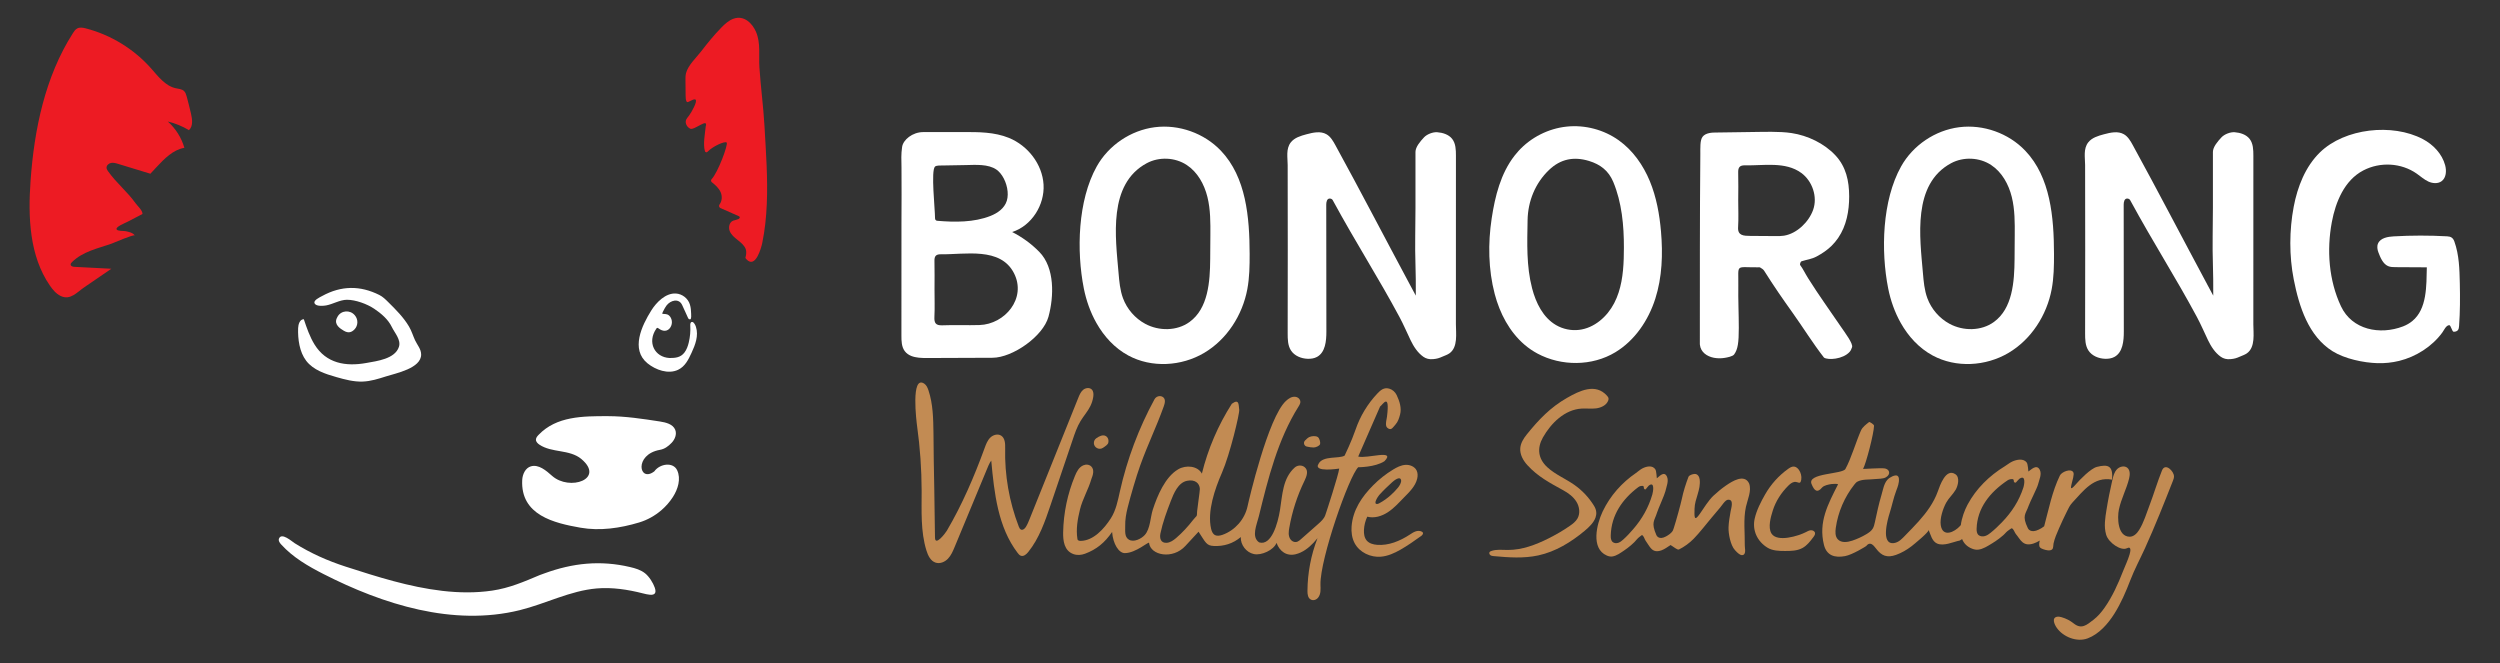 <?xml version="1.0" encoding="utf-8"?>
<!-- Generator: Adobe Illustrator 26.5.0, SVG Export Plug-In . SVG Version: 6.00 Build 0)  -->
<svg version="1.1" xmlns="http://www.w3.org/2000/svg" xmlns:xlink="http://www.w3.org/1999/xlink" x="0px" y="0px"
	 viewBox="0 0 1552.19 411.89" style="enable-background:new 0 0 1552.19 411.89;" xml:space="preserve">
<rect x="0" y="0" width="1552.19" height="411.89" fill="#333333" stroke="none"/>
<style type="text/css">
	.st0{fill:#FFFFFF;}
	.st1{fill:#ED1B23;}
	.st2{fill:#C28B53;}
</style>
<g id="Layer_2">
</g>
<g id="Layer_1">
	<path class="st0" d="M883.72,221.51c-3.51-2.46-6.03-6.35-7.94-10.33c-2.29-4.78-4.36-9.67-6.87-14.34
		c-13.26-24.72-26.68-45.4-41.48-72.61c-0.33-0.61-1.06-0.93-1.75-0.96c-1.81-0.07-2.24,2.11-2.24,3.76
		c0.03,26.27,0.05,52.54,0.08,78.8c0.01,5.91-0.64,12.98-5.84,15.78c-1.74,0.94-3.77,1.22-5.74,1.16
		c-4.05-0.12-8.25-1.82-10.44-5.23c-1.95-3.05-2.01-6.9-2.01-10.52c0-34.85,0.16-69.71,0-104.56c-0.02-4.67-1.18-10.03,1.92-14.03
		c2.29-2.95,6.16-4.09,9.78-5.06c4.09-1.09,8.69-2.13,12.36-0.03c2.6,1.48,4.16,4.24,5.6,6.87c15.72,28.7,30.96,58.06,46.49,87
		c1.14,2.12,2.27,4.23,3.41,6.35c0-7.55,0-13.39-0.21-19.26c-0.41-11.71,0-23.36,0-35.08c0-13.66,0-21.44,0-34.87
		c0-3.08,2.94-6.54,5.33-9.09c1.84-1.95,5.52-3.37,8.19-3.16c3.44,0.27,7.1,1.39,9.25,4.12c2.25,2.87,2.35,6.82,2.35,10.46
		c0,34.89-0.02,69.77-0.02,104.66c0,5.64,1.39,14.25-4.03,18.05c-1.27,0.89-2.77,1.35-4.18,1.98c-2.2,0.98-3.41,1.37-5.81,1.6
		C887.34,223.25,885.33,222.64,883.72,221.51z"/>
	<path class="st0" d="M565.8,221.01c-1.62-0.65-3.04-1.61-4.1-3.06c-1.96-2.68-2.03-6.24-2.03-9.56c0.01-23.4,0.02-46.8,0.03-70.21
		c0-11.41,0.17-22.84,0.02-34.25c-0.06-4.79-0.31-7.89,0.38-12.7c0.65-4.46,6.43-9.18,13.07-9.22c8.15-0.05,16.29,0.05,24.44,0
		c9.75-0.07,19.79-0.08,28.82,3.61c11.74,4.79,20.74,16.31,21.49,28.98c0.75,12.66-7.42,25.62-19.51,29.46
		c6.24,3.15,11.96,7.33,16.86,12.32c9.73,9.9,9.12,27.76,5.71,40.26c-3.31,12.15-22.21,25.44-34.76,25.49
		c-13.64,0.05-27.28,0.1-40.93,0.16C572.14,222.29,568.66,222.15,565.8,221.01z M580.22,179.58c0,5.73,0.21,11.48-0.07,17.2
		c-0.19,3.85,0.88,5.37,5.01,5.2c7.64-0.32,15.31,0.07,22.95-0.17c15.84-0.48,29.42-16.64,21.44-32.21
		c-8.42-16.44-30.43-11.48-45.51-11.72c-2.86-0.04-3.93,1.15-3.86,4.01C580.33,167.79,580.22,173.68,580.22,179.58z M622.25,109.14
		c-0.72-1.1-1.53-2.09-2.41-2.89c-0.34-0.31-0.7-0.61-1.08-0.88c-5.15-3.65-13.13-2.99-19.12-2.88c-4.68,0.08-9.36,0.16-14.04,0.25
		c-1.28,0.02-4.12-0.17-5.07,0.69c-2.64,2.4,0.02,26.52,0,31.79c0,0.48,0.03,0.96,0.35,1.32c0.33,0.38,0.53,0.5,1.03,0.54
		c10.78,0.93,22.85,1.05,33.06-3.02c4.39-1.75,8.66-4.67,10.13-9.39C626.56,119.98,625.14,113.58,622.25,109.14z"/>
	<path class="st0" d="M1149.88,215.64c-0.37,0.9-0.65,1.88-1.44,2.78c-4.15,4.7-13.53,5.29-15.97,3.6
		c-6.79-8.7-13.04-18.79-19.45-27.77c-6.37-8.93-11.53-16.36-17.75-26.23c-0.52-0.82-1.54-1.38-2.41-1.93
		c-0.36-0.22-0.94-0.12-1.41-0.12c-14.35,0.14-11.96-2.44-12.17,11.35c-0.14,8.82,0.3,17.49,0.3,26.3c0,9.01-0.57,13.28-2.9,16.45
		c-0.93,1.26-4.4,1.89-5.9,2.13c-2.18,0.36-4.45,0.35-6.62-0.06c-4.3-0.81-8.25-3.46-8.73-8.12c-0.02-0.16-0.03-0.32-0.03-0.48
		c0.03-39.23-0.06-78.46,0.3-117.68c0.04-4.02-0.28-8.64,1.36-10.9c1.89-2.59,6.27-2.66,7.89-2.67c8.04-0.04,14.21-0.27,22.25-0.32
		c7.75-0.05,17.53-0.52,25.22,0.66c9.94,1.52,20.13,6.37,27.07,13.74c6.73,7.15,8.59,16,8.62,25.52c0.02,9-1.66,18.27-6.82,25.82
		c-1.21,1.77-2.58,3.41-4.1,4.92c-2.69,2.65-5.87,4.77-9.19,6.56c-3.27,1.76-5.99,1.93-9.38,3.01c-0.92,0.29-1.14,2.09-0.98,2.3
		c2.07,2.82,2.71,4.61,5.09,8.41c6.56,10.49,13.58,20.08,20.29,30.01C1145.48,206.54,1150.77,213.47,1149.88,215.64z M1079.22,124.4
		c0,5.58,0.27,11.17-0.08,16.72c-0.33,5.22,3.49,5.32,7.64,5.35c5.25,0.04,10.5,0.07,15.75,0.11c1.71,0.01,3.43,0.02,5.12-0.25
		c8.03-1.32,15.37-8.5,18.06-15.98c2.9-8.08-0.43-17.9-7.3-22.95c-9.93-7.29-23.52-4.48-34.91-4.75c-3.46-0.08-4.4,1.36-4.3,4.56
		C1079.37,112.92,1079.24,118.66,1079.22,124.4z"/>
	<path class="st0" d="M954.51,219.48c-2.83-1.53-5.51-3.35-7.97-5.46c-9.37-8.04-15.36-19.5-18.5-31.45
		c-4-15.26-4.24-31.47-1.89-46.98c2.08-13.7,5.55-27.85,14.23-38.98c0.77-0.99,1.58-1.95,2.42-2.88
		c7.7-8.44,18.55-13.94,29.92-15.13c11.36-1.2,23.13,1.92,32.41,8.57c8.71,6.24,15.09,15.36,19.19,25.26
		c4.1,9.9,6.02,20.58,6.95,31.25c1.22,14.04,0.74,28.42-3.55,41.84c-4.3,13.42-12.69,25.85-24.74,33.15
		C988.5,227.45,969.35,227.47,954.51,219.48z M1008.24,153.85c0.05-13.81-1.3-28.21-6.59-40.87c-2.91-6.96-8-10.91-15.11-13.06
		c-9.42-2.85-17.63-1.24-24.78,5.59c-8.57,8.18-13.13,19.45-13.32,31.2c-0.24,14.22-0.81,28.44,2.81,42.34
		c2.35,9.01,6.81,18.11,14.86,22.79c4.28,2.49,9.37,3.55,14.28,2.97c9.45-1.12,17.45-8.15,21.83-16.6s5.61-18.17,5.91-27.68
		C1008.19,158.32,1008.24,156.09,1008.24,153.85z"/>
	<path class="st0" d="M680.73,200.52c-3.74-6.62-6.33-14-7.81-21.43c-4.6-23.24-3.79-54.62,8.02-75.76
		c7.34-13.14,21.15-22.46,36.09-24.35c14.94-1.89,30.63,3.7,41.01,14.61c15.67,16.46,17.77,41.32,17.83,64.05
		c0.02,7.33-0.09,14.71-1.44,21.92c-3.02,16.14-12.68,31.19-26.81,39.55c-14.13,8.36-32.64,9.42-47.08,1.61
		C692.07,216.14,685.48,208.93,680.73,200.52z M751.44,153.04c0.02-2.22,0.03-4.44,0.05-6.65c0.06-8.08,0.11-16.25-1.83-24.09
		s-6.1-15.44-12.85-19.87c-7.26-4.77-17.15-5.21-24.8-1.11c-24.22,12.97-19.39,46.16-17.53,68.13c0.45,5.31,0.92,10.7,2.76,15.7
		c2.48,6.73,7.48,12.49,13.79,15.9c8.53,4.6,19.7,4.55,27.54-1.15c11.54-8.39,12.71-24.85,12.82-39.12
		C751.41,158.21,751.42,155.63,751.44,153.04z"/>
	<path class="st0" d="M1180.14,200.52c-3.74-6.62-6.33-14-7.81-21.43c-4.6-23.24-3.79-54.62,8.02-75.76
		c7.34-13.14,21.15-22.46,36.09-24.35s30.63,3.7,41.01,14.61c15.67,16.46,17.77,41.32,17.83,64.05c0.02,7.33-0.09,14.71-1.44,21.92
		c-3.02,16.14-12.68,31.19-26.81,39.55c-14.13,8.36-32.64,9.42-47.08,1.61C1191.48,216.14,1184.88,208.93,1180.14,200.52z
		 M1250.85,153.04c0.02-2.22,0.03-4.44,0.05-6.65c0.06-8.08,0.11-16.25-1.83-24.09s-6.1-15.44-12.85-19.87
		c-7.26-4.77-17.15-5.21-24.8-1.11c-24.22,12.97-19.39,46.16-17.53,68.13c0.45,5.31,0.92,10.7,2.76,15.7
		c2.48,6.73,7.48,12.49,13.79,15.9c8.53,4.6,19.7,4.55,27.54-1.15c11.54-8.39,12.71-24.85,12.82-39.12
		C1250.82,158.21,1250.83,155.63,1250.85,153.04z"/>
	<path class="st0" d="M1497.75,199.33c9.21-7.57,8.73-21.83,9.01-33.35c-6.45-0.04-12.9-0.07-19.35-0.11
		c-1.6-0.01-3.25-0.03-4.72-0.66c-3.23-1.39-4.83-5.46-6-8.51c-0.67-1.75-0.98-3.75-0.25-5.48c1.52-3.56,6.28-4.27,9.69-4.46
		c11.09-0.63,22.22-0.65,33.32-0.03c2.26,0.12,3.6,0.95,4.41,3.22c2.98,8.29,3.19,17.26,3.38,25.98c0.19,8.84,0.19,17.63-0.46,26.46
		c-0.07,0.93-0.17,1.92-0.77,2.63c-0.62,0.73-1.65,0.97-2.61,0.96c-0.96-0.01-1.73-4.09-2.69-4.09c-1.99,0-3.32,3.16-4.3,4.51
		c-6.38,8.77-16.43,15.13-26.89,17.68c-4.35,1.06-8.85,1.52-13.33,1.4c-8.81-0.24-20.41-2.72-27.9-7.38
		c-15.05-9.37-20.86-27.81-24.17-44.66c-2.86-14.55-2.78-30.54-0.01-45.12c2.33-12.28,7.19-24.85,16.28-33.71
		c15.42-15.02,44.96-18.21,63.85-8.27c6.48,3.41,11.97,9.15,13.88,16.22c0.94,3.48,0.71,7.78-2.18,9.93
		c-2.33,1.72-5.64,1.42-8.26,0.21c-2.62-1.22-4.79-3.21-7.16-4.87c-9.68-6.79-22.77-7.46-33.22-2.01
		c-11.72,6.11-17.2,19.6-19.52,32.03c-3.26,17.38-1.9,36.21,5.67,52.31c6.87,14.63,24.17,18,38.55,12.48
		C1494.25,201.77,1496.14,200.65,1497.75,199.33z"/>
	<path class="st0" d="M410.7,316.72c-4.03,3.48-8.77,6.13-13.87,7.67c-11.74,3.54-24.34,5.37-36.4,3.25
		c-16.22-2.86-37.31-7.68-36.2-29.63c0.18-3.58,1.98-7.5,5.43-8.48c4.77-1.36,9.39,2.6,13.1,5.9c10.88,9.69,33.12,1.99,18.11-10.51
		c-3.55-2.96-8.29-3.96-12.84-4.74c-4.55-0.79-9.28-1.52-13.11-4.1c-1.08-0.73-2.15-1.76-2.17-3.06c-0.02-1.22,0.88-2.23,1.72-3.1
		c11.07-11.51,27.31-11.57,43.08-11.54c10.77,0.02,21.47,1.66,32.12,3.3c3.75,0.58,8.14,1.63,9.56,5.16
		c1.11,2.76-0.2,5.98-2.26,8.12c-2.06,2.14-4.29,3.81-7.22,4.33c-16.33,2.91-13,20.69-3.49,13.35c3.41-4.79,11.71-5.99,14.18-0.65
		c2.47,5.33,0.48,11.73-2.71,16.67C415.8,311.65,413.41,314.38,410.7,316.72z"/>
	<path class="st0" d="M403.58,369.27c-1.37-0.1-2.97-0.49-4.43-0.86c-9.35-2.38-19.04-3.88-28.65-3.06
		c-16.52,1.41-31.66,9.5-47.76,13.48c-41.46,10.25-84.97-3.61-121.86-22.41c-9.58-4.88-19.07-10.38-26.35-18.43
		c-0.88-0.97-1.79-2.26-1.34-3.5c1.53-4.21,8.03,1.68,9.73,2.75c9.96,6.27,20.6,10.99,31.8,14.6c19.43,6.26,39.46,12.65,59.98,15.02
		c10.26,1.19,20.67,1.34,30.9-0.17c10.65-1.57,19.72-5.5,29.51-9.64c0.91-0.38,1.88-0.68,2.81-1.02c17.63-6.47,34.85-8.3,53.28-3.96
		c3.29,0.77,6.63,1.76,9.28,3.86c2.55,2.02,4.99,5.89,6.05,8.92C407.83,368.62,406.09,369.44,403.58,369.27z"/>
	<path class="st0" d="M188.4,198.21c0.08,0,0.16-0.01,0.24,0c1.82,5.4,3.67,10.85,6.66,15.7c7.24,11.73,19.33,13.77,32.13,11.46
		c6.58-1.19,17.83-2.5,20.26-10.04c1.41-4.36-2.65-8.62-4.41-12.28c-2.31-4.8-6.59-8.41-10.93-11.33c-4.45-3-11.56-5.6-16.96-5.6
		c-4.5,0.06-8.55,2.71-12.93,3.52c-1.64,0.3-5.85,0.66-6.99-1.03c-1.38-2.04,2.91-3.93,4.59-4.85c11.8-6.46,23.54-6.59,35.48-0.6
		c2.12,1.06,3.84,2.76,5.52,4.43c4.7,4.66,9.49,9.41,12.88,15.15c1.63,2.75,2.44,5.7,3.77,8.54c1.35,2.91,3.73,5.39,3.77,8.79
		c0.09,8.63-15.69,11.67-21.85,13.64c-4.69,1.5-9.45,3.01-14.37,3.2c-5.55,0.22-11.01-1.24-16.35-2.76
		c-6.97-1.97-14.37-4.37-18.78-10.11c-4.24-5.52-5.27-13.57-5.03-20.35C185.19,201.34,186.15,198.35,188.4,198.21z"/>
	<path class="st0" d="M428.51,198.21c-1.34,0.17-0.78,0.07-4.99-8.84c-2.08-4.41-7.21-2.92-9.68,0.29c-0.77,1-1.32,2.11-1.91,3.22
		c-0.31,0.59-0.72,1.3-0.73,1.96c1.62,0.2,2.96-0.1,4.3,1.14c0.88,0.82,1.41,2,1.6,3.18c0.45,2.8-1.37,6.11-4.27,6.22
		c-1.41,0.05-2.76-0.6-3.89-1.44c-0.3-0.22-0.67-0.48-1.02-0.33c-0.18,0.08-0.29,0.25-0.4,0.41c-5.92,8.54-1.03,17.8,8.22,18.26
		c3.64,0,6.86-0.31,9.22-3.41c1.37-1.8,2.14-3.99,2.67-6.19c0.84-3.49,1.16-7.1,0.94-10.68c-0.05-0.85,0.1-2.2,1.22-2.11
		c1.12,0.09,2.02,2.14,2.3,3.03c1.77,5.51-0.42,11.17-2.73,16.15c-1.93,4.17-4,8.48-8.38,10.54c-6.13,2.89-13.9,0.05-18.91-3.99
		c-10.71-8.66-3.58-23.47,2.3-32.86c3.09-4.95,8.85-10.94,15.32-10.52c3.94,0.25,7.52,3.07,8.66,6.85c0.55,1.82,0.73,3.79,0.76,5.68
		c0.01,0.69,0.25,3.06-0.49,3.52C428.58,198.26,428.56,198.2,428.51,198.21z"/>
	<path class="st0" d="M220.23,195.68c0.03,0.03,0.06,0.07,0.09,0.1c2.16,2.54,2.09,6.33-0.22,8.73c-1.7,1.76-3.72,2.58-6.63,0.84
		c-2.09-1.25-6.22-3.73-4.37-7.79c0.14-0.31,0.3-0.62,0.47-0.92C211.75,192.67,217.3,192.22,220.23,195.68z"/>
	<path class="st0" d="M1378.83,221.51c-3.51-2.46-6.03-6.35-7.94-10.33c-2.29-4.78-4.36-9.67-6.87-14.34
		c-13.26-24.72-26.68-45.4-41.48-72.61c-0.33-0.61-1.06-0.93-1.75-0.96c-1.81-0.07-2.24,2.11-2.24,3.76
		c0.03,26.27,0.05,52.54,0.08,78.8c0.01,5.91-0.64,12.98-5.84,15.78c-1.74,0.94-3.77,1.22-5.74,1.16
		c-4.05-0.12-8.25-1.82-10.44-5.23c-1.95-3.05-2.01-6.9-2.01-10.52c0-34.85,0.16-69.71,0-104.56c-0.02-4.67-1.18-10.03,1.92-14.03
		c2.29-2.95,6.16-4.09,9.78-5.06c4.09-1.09,8.69-2.13,12.36-0.03c2.6,1.48,4.16,4.24,5.6,6.87c15.72,28.7,30.96,58.06,46.49,87
		c1.14,2.12,2.27,4.23,3.41,6.35c0-7.55,0-13.39-0.21-19.26c-0.41-11.71,0-23.36,0-35.08c0-13.66,0-21.44,0-34.87
		c0-3.08,2.94-6.54,5.33-9.09c1.84-1.95,5.52-3.37,8.19-3.16c3.44,0.27,7.1,1.39,9.25,4.12c2.25,2.87,2.35,6.82,2.35,10.46
		c0,34.89-0.02,69.77-0.02,104.66c0,5.64,1.39,14.25-4.03,18.05c-1.27,0.89-2.77,1.35-4.18,1.98c-2.2,0.98-3.41,1.37-5.81,1.6
		C1382.45,223.25,1380.44,222.64,1378.83,221.51z"/>
	<g>
		<path class="st1" d="M45.67,183.22c-2.38,1.38-4.93,2.01-7.98,0.55c-2.85-1.36-4.95-3.89-6.73-6.48
			c-12.71-18.46-13.58-42.47-12-64.83c2.27-32.11,8.99-64.73,26.3-91.87c0.74-1.16,1.55-2.35,2.77-2.97
			c1.62-0.81,3.55-0.43,5.3,0.02c15.55,4.05,29.84,12.81,40.49,24.84c4.43,5,8.79,10.89,15.31,12.31c1.78,0.39,3.77,0.47,5.1,1.71
			c0.98,0.92,1.38,2.29,1.73,3.59c0.94,3.5,1.82,7.02,2.64,10.55c0.81,3.5,1.35,7.74-1.29,10.17c-4.08-2.44-8.54-4.27-13.16-5.39
			c4.89,4.33,8.51,10.07,10.32,16.35c-7.02,1.22-12.39,6.73-17.24,11.94c-1.29,1.39-2.58,2.77-3.87,4.16
			c-6.65-2.03-13.3-4.06-19.96-6.1c-1.46-0.45-2.99-0.9-4.49-0.6c-1.5,0.3-2.91,1.61-2.76,3.13c0.08,0.8,0.57,1.5,1.03,2.16
			c5.23,7.32,11.77,12.43,17,19.75c1.43,2,4.21,4.21,4.3,6.63c0,0.12-8.75,4.51-9.67,5.03c-1.03,0.57-7.21,2.96-6.41,4.55
			c0.58,1.15,4.19,0.9,5.24,1.06c1.93,0.31,4.95,1.02,6.05,2.72c-0.72-0.85-13.1,4.62-14.6,5.14c-8.52,2.94-17.73,4.83-24.39,11.39
			c-0.46,0.46-0.94,1.04-0.83,1.68c0.16,0.95,1.39,1.22,2.35,1.27c7.63,0.39,15.27,0.78,22.9,1.18c-5.64,3.87-11.29,7.74-16.93,11.6
			C50,179.95,47.92,181.92,45.67,183.22z"/>
		<path class="st1" d="M431.92,61.94c-1.11-1.21-4.88,2.29-5.53,1.27c-0.65-1.02-0.69-2.3-0.7-3.51c-0.03-3.24-0.06-6.48-0.1-9.71
			c-0.02-1.54-0.03-3.11,0.36-4.61c1.26-4.91,6.46-9.67,9.5-13.64c3.87-5.04,7.89-9.97,12.32-14.52c2.27-2.33,4.76-4.63,7.85-5.67
			c6.37-2.14,11.52,2.88,13.83,8.37c2.91,6.91,1.57,14.64,2.05,21.91c0.79,12.11,2.45,24.14,3.14,36.26
			c0.92,16.19,2.14,32.41,1.44,48.63c-0.35,8.07-1.17,16.14-2.8,24.06c-0.63,3.05-4.2,16.24-9.77,10.26
			c-0.12-0.13-0.75-0.8-0.71-0.99c0,0,1.07-3.3,0.13-5.56c-0.96-2.32-3.02-3.96-4.99-5.52c-1.97-1.55-4.01-3.23-4.91-5.57
			s-0.15-5.51,2.19-6.4c1.29-0.49,3.2-0.63,3.91-1.51c0.33-0.4,0.12-1.02-0.35-1.23l-11.49-5.08c-0.9-0.4-1.13-1.53-0.52-2.31
			c1.56-1.99,1.73-5.13,0.65-7.54c-1.13-2.53-3.23-4.44-5.44-6.16c-0.61-0.48-0.7-1.38-0.16-1.94c3.94-4.09,10.45-21.67,9.34-22.74
			c-1.1-1.06-8.79,2.43-11.93,5.79c-0.48,0.51-1.34,0.3-1.54-0.37c-1.32-4.37,0.04-10.87,0.47-15.41c1.79-5.68-7.22,2.64-9.64,1.41
			c-1.19-0.61-2.14-1.64-2.55-2.91c-0.82-2.49,0.77-3.77,1.88-5.29C429.38,69.62,433.04,63.15,431.92,61.94z"/>
	</g>
	<g>
		<path class="st2" d="M843.29,290.09c0,0,10.38,0.1,16.29-3.74c7.4-7.7-10.98-1.39-16.3-2.89l13.57-31.04
			c1.56-1.02,6.23-9.26,4.3,6.28c-0.23,1.85-1.02,4.2-0.42,5.96c0.21,0.62,0.72,1.11,1.29,1.43c1.99,1.12,2.88-0.84,4.42-2.53
			s2.24-3.96,2.83-6.17c1.06-3.96-0.29-8.28-2.11-12.09c-0.92-1.92-2.6-3.43-4.65-4.01c-3.27-0.92-5.38,0.98-7.21,2.9
			c-6.12,6.43-10.82,14.19-13.68,22.6c-2.43,7.14-6.77,16.09-6.77,16.09c-3.46,2.12-13.47-0.16-16.2,5.1
			c-3.58,5.54,12.84,2.95,12.84,2.95c-0.41,3.82-7.95,27.01-8.68,29.01c-0.81,2.21-2.64,3.86-4.4,5.42
			c-3.57,3.15-7.14,6.29-10.71,9.44c-1.25,1.1-2.62,2.26-4.61,1.51c-0.93-0.35-1.69-1.06-2.17-1.93c-1.13-2.05-0.83-4.41-0.44-6.63
			c1.75-10.1,4.93-19.95,9.42-29.17c1.34-2.76,2.72-6.35,0.19-8.48c-1.79-1.51-4.49-1.37-6.24,0.19
			c-7.44,6.65-7.64,16.97-9.13,26.34c-1.32,8.32-5.32,22.51-13,20.11c-4.95-3.49-1.43-10.88-0.11-16.29
			c5.77-23.52,11.73-47.5,24.6-68.01c0.78-1.24,1.61-2.59,0.87-4.15c-0.51-1.08-1.61-1.78-2.8-1.92c-2.3-0.28-4.28,1.09-5.9,2.6
			c-11.08,10.28-23.05,61.83-23.82,65.42c-1.71,8.01-7.8,14.93-15.52,17.66c-1.57,0.55-3.39,0.92-4.83,0.08
			c-1.33-0.78-1.94-2.38-2.28-3.89c-2.45-10.77,2.31-24.57,6.73-34.69c5-11.44,11.08-37.04,10.74-39.12
			c-0.44-2.7,0.21-7.26-4.59-3.74c-8.5,13.31-14.81,28.02-18.59,43.36c-2.65-4.87-9.87-5.48-14.66-2.7
			c-8.18,4.75-13.03,16.53-15.81,25.07c-1.53,4.72-1.55,11.92-4.99,15.74c-2.1,2.32-6.81,4.77-9.92,2.86
			c-2.81-1.73-2.16-5.55-2.23-8.35c-0.1-3.93,0.59-7.86,1.55-11.66c1.81-7.18,5.27-19.1,7.78-26.05c5.03-13.94,9.6-22.75,14.63-36.7
			c0.72-1.99,1.32-4.58-0.66-5.82c-1.77-1.11-4.15-0.33-5.14,1.51c-9.73,17.89-16.96,37.13-21.42,57c-1.3,5.8-2.43,11.8-5.63,16.82
			c-4.22,6.63-10.81,13.82-18.53,14.05c-1.05,0.03-2.07-0.12-2.24-1.15c-0.98-6.19,0.1-12.25,1.58-18.34
			c1.6-6.56,5.19-12.34,7.04-18.8c1.07-2.6,2.04-5.89-0.03-7.91c-1.3-1.27-3.29-1.44-4.95-0.71c-2.77,1.22-4.1,3.96-5.2,6.61
			c-4.6,11.08-7.09,23.03-7.31,35.03c-0.09,5.26,0.63,11.35,6.3,13.44c2.33,0.86,4.9,0.69,7.23-0.18
			c7.15-2.66,12.23-6.77,16.87-13.53c0.55,7.47,4.16,13.16,7.91,13.14c6.82-0.04,14.91-7.45,15.03-6.36
			c0.84,7.79,14.74,10.53,22.6,1.85c1.61-1.78,8.13-8.79,8.13-8.79c4.42,6.74,4.84,8.63,9.4,8.86c6.27,0.32,12.03-1.49,16.83-5.54
			c-0.24,4.82,3.38,9.54,8.09,10.56s12.33-2.45,14.1-6.94c1.94,5.37,6.35,8.41,11.89,7.05c4.35-1.07,8.01-3.87,11.12-7.17
			c0.85-0.9,1.66-1.84,2.43-2.79c-4.05,10.41-6.17,21.57-6.24,32.74c-0.01,2.08,0.25,4.55,2.25,5.44c1.58,0.7,3.38,0.01,4.43-1.36
			c1.79-2.35,1.44-5.26,1.39-8.02C819.55,346.99,837.63,295.49,843.29,290.09z M743.26,317.44c-0.11,3.93-0.11,2.3-2.52,5.41
			c-3.1,4.01-6.66,7.9-10.51,11.19c-1.67,1.42-3.65,2.86-5.93,2.98c-3.66,0.2-4.44-2.9-3.82-5.84c1.45-6.91,3.91-13.56,6.45-20.13
			c1.81-4.69,4.52-11.39,10.08-12.54c4.94-1.02,7.82,1.53,7.96,5.08C745.02,304.74,743.3,316.25,743.26,317.44z"/>
		<path class="st2" d="M1311.36,297.81c-0.03-0.01-0.05-0.01-0.08-0.01c0,0.04-0.01,0.07-0.01,0.1L1311.36,297.81z"/>
		<path class="st2" d="M1283.02,318.11c1.15-2.33,1.95-4.24,3.77-6.18c6.82-7.28,13.22-16.17,24.5-14.14
			c0.9-8.93-2.74-9.58-9.39-7.91c-3.76,0.94-10.48,7.82-13.13,10.89c-6.44,7.46-0.09-4.97-1.5-7.53c-1.45-2.62-7.22-0.3-8.34,2.01
			c-4.82,9.95-6.91,20.91-9.76,31.5c-1.02,0.85-2.28,1.55-3.34,2.06c-4.96,2.43-6.56-0.41-6.76-0.82
			c-3.88-8.02-1.31-8.73,0.49-14.03c0.77-2.26,5.23-10.93,5.78-13.11c0.76-3.01,2.53-6.45,1.08-9.21c-2-3.8-5.63,0.27-7.05,1.11
			c0,0-0.3-4.49-0.95-5.44c-1.98-2.91-6.3-2.03-9.13-0.71c-1.61,0.75-2.99,1.95-4.53,2.88c-9.78,5.95-17.89,14.09-23.03,23.63
			c-0.09,0.16-0.17,0.32-0.26,0.49c-1.7,3.23-3.46,7.85-4.04,12.43c-0.01,0-0.02,0-0.04,0c-0.13,0.16-0.26,0.32-0.39,0.48
			c-3.45,3.9-10.8,7.39-12.03-0.42c-0.66-4.22,1.39-10.39,3.42-14.07c1.59-2.88,4.17-5.08,5.83-7.92c1.41-2.42,2.76-7.62-0.08-9.61
			c-6.03-4.21-9.77,7.19-11.02,10.68c-2.51,6.99-6.94,13.02-11.86,18.5c-2.62,2.92-5.37,5.72-8.11,8.53
			c-2.03,2.08-4.16,4.56-7.21,4.98c-8.49,1.18-3.87-14.96-2.72-18.55c1.49-4.66,2.4-9.5,4.14-14.04c0.87-2.27,1.87-4.83,1.63-7.32
			c-0.34-3.52-3.85-1.79-5.74-0.59c-0.62,0.39-1.12,0.85-1.54,1.35c-2.07,2.44-2.64,6.25-3.54,9.25
			c-1.69,5.65-2.87,11.32-4.12,17.04c-0.29,1.34-0.6,2.72-1.31,3.89c-0.91,1.49-2.41,2.53-3.91,3.42c-2.76,1.65-5.7,3-8.75,4.03
			c-3.05,1.03-6.89,1.54-9.05-0.84c-1.67-1.84-1.58-4.64-1.23-7.1c1.39-9.8,5.44-19.2,11.59-26.95c0.54-0.68,1.12-1.37,1.9-1.77
			c3.17-1.61,7.33-1.14,10.78-1.55c2.09-0.25,5.01-0.05,6.84-1.1c3.27-1.87,2.41-5.26-1.19-5.59c-2.26-0.2-12.99,0.4-12.99,0.4
			c1.89-3.37,6.71-22,6.83-26.84c0.02-0.79-2.78-2.52-3.07-2.29c-1.91,1.5-4.12,3.14-5.06,5.26c-2.97,6.67-6.13,17.55-9.64,23.87
			c-1.87,3.36-23.79,2.47-21.06,9.29c1.73,4.31,3.55,5.81,6.54,2.28c1.17-1.39,4.15-1.93,5.82-2.2c0.42-0.07,4.36-0.32,4.07,0.26
			c-6.15,12.17-12.26,23.34-8.7,37.54c1.68,6.68,6.79,8.12,13.08,6.95c4.64-0.86,13.03-6.12,13.12-6.24
			c2.36-3.1,4.43-0.71,6.15,1.57c3.42,4.54,6.84,5.88,12.41,3.9c3.42-1.22,6.69-3.13,9.57-5.33c1.22-0.94,11.16-9.01,10.64-10.19
			c1.23,2.81,2.05,7.04,5.24,8.46c4.19,1.87,9.99-1.02,14.13-1.86c0.52-0.27,1-0.56,1.43-0.89c1.05,2.6,3.01,4.74,6.26,5.99
			c1.16,0.45,2.43,0.72,3.68,0.59c3.12-0.34,6.06-2.34,8.6-3.86c2.64-1.58,6.8-4.56,8.71-6.83c0.8-0.95,3.44-2.6,3.44-2.6
			c1.25,0.1,1.92,2.67,2.6,3.47c3.02,3.58,4.4,8.08,10.98,6.02c1.41-0.44,2.72-1.15,3.93-1.85c-0.43,1.81-0.55,3.48,0.21,4.29
			c0.51,0.54,1.23,0.82,1.92,1.07c1.42,0.51,4.4,1.4,5.69-0.02c0.68-0.76,0.52-2.43,0.73-3.46c0.66-3.23,2.1-6.39,3.39-9.4
			C1279.83,324.74,1281.39,321.41,1283.02,318.11z M1256.25,302.74c-2.67,8.2-7.13,15.19-13.38,21.62
			c-2.18,2.25-4.45,4.44-6.93,6.42c-1.04,0.83-2.14,1.64-3.46,2.03c-1.32,0.4-2.9,0.31-3.94-0.52c-1.21-0.97-1.35-2.59-1.31-4.04
			c0.38-12.69,8.12-22.59,19.21-30.01c0.95-0.63,1.94-0.8,2.98-0.77c0.27,0.01,0.31,0.01,0.54,0.18c0.27,0.19,0.35,0.39,0.34,0.69
			c-0.04,1.42,1.06,1.46,1.33,1.22c0.43-0.37,1.65-1.95,2.13-2.27C1257.94,294.45,1256.9,300.74,1256.25,302.74z"/>
		<path class="st2" d="M670.91,261.38c1.93-3.17,4.47-5.97,6.1-9.3c0.87-1.79,1.47-3.71,1.77-5.68c0.24-1.61,0.2-3.45-0.95-4.59
			c-1.39-1.37-3.84-1.02-5.34,0.24s-2.28,3.15-3.01,4.96c-1.95,4.86-3.9,9.71-5.85,14.57c-3.06,7.62-6.12,15.24-9.18,22.85
			c-5.06,12.6-10.13,25.21-15.19,37.81c-0.68,1.7-1.37,3.42-2.36,4.97c-0.64,1.01-1.75,2.05-2.88,1.65
			c-0.79-0.28-1.19-1.15-1.49-1.93c-5.94-15.41-8.83-31.99-8.45-48.5c0.07-2.91-0.04-6.38-2.49-7.95c-2.09-1.34-5.02-0.49-6.78,1.26
			c-1.77,1.75-2.65,4.17-3.5,6.51c-6.44,17.66-13.9,35.02-23.42,51.23c-0.95,1.61-7.29,9.93-7.38,4.31c-0.02-1.4-0.04-2.8-0.06-4.19
			c-0.04-2.97-0.09-5.95-0.13-8.92c-0.08-5.77-0.17-11.55-0.25-17.32c-0.17-11.54-0.5-23.1-0.5-34.64
			c-0.13-8.88-0.29-17.93-3.1-26.35c-0.53-1.59-1.24-3.26-2.64-4.18c-8.42-5.53-4.82,23.48-4.4,26.56
			c1.84,13.27,2.77,26.66,2.8,40.05c0.02,12.43-0.7,25.13,2.97,37c0.97,3.15,2.61,6.55,5.75,7.55c2.68,0.85,5.67-0.43,7.62-2.46
			c1.95-2.03,3.07-4.69,4.15-7.29c6.83-16.44,13.65-32.88,20.48-49.33c0.42-1.02,0.85-2.04,1.39-2.99c0.26-0.45,0.54-0.88,0.86-1.29
			c1.83,20.08,4.15,41.33,16.4,57.34c0.55,0.72,1.17,1.46,2.02,1.74c1.72,0.57,3.4-0.92,4.54-2.33
			c6.81-8.45,10.41-18.96,13.89-29.24c4.55-13.45,9.11-26.9,13.66-40.35C667.31,269.09,668.69,265.02,670.91,261.38z"/>
		<path class="st2" d="M1071.64,301.44c-2.78,1.91-5.4,4.08-7.86,6.39c-2.95,2.77-6.07,7.83-8.39,11.19
			c-3.72,5.4-3.38,1.54-3.29-3.18c0.13-6.21,3.99-11.68,3.19-18.18c-0.21-1.68-1.21-3.44-3.09-3.4c-1.35,0.03-3.49,0.81-3.87,1.81
			c-1.69,4.47-3.16,9.07-4.13,13.74c-0.63,3.03-3.59,13.83-4.97,18.01c-0.25,0.75-0.44,1.29-0.56,1.53
			c-0.8,1.59-2.76,2.87-4.25,3.69c-4.41,2.43-5.84-0.41-6.02-0.82c-3.46-8.02-1.16-8.73,0.44-14.03c0.68-2.26,4.66-10.93,5.15-13.11
			c0.67-3.01,2.25-6.45,0.96-9.21c-1.78-3.8-5.01,0.27-6.27,1.11c0,0-0.27-4.49-0.84-5.44c-1.76-2.91-5.61-2.03-8.13-0.71
			c-1.44,0.75-2.67,1.95-4.03,2.88c-8.71,5.95-15.93,14.09-20.51,23.63c-0.08,0.16-0.15,0.32-0.23,0.49
			c-3.54,7.56-7.39,22.73,2.7,27.1c1.03,0.45,2.16,0.72,3.27,0.59c2.78-0.34,5.4-2.34,7.66-3.86c2.35-1.58,6.06-4.56,7.76-6.83
			c0.72-0.95,3.06-2.6,3.06-2.6c1.12,0.1,1.71,2.67,2.32,3.47c2.69,3.58,3.91,8.08,9.78,6.02c2.03-0.71,3.81-2.11,5.38-3.09
			c0.12-0.07,0.23-0.15,0.35-0.22c1.85,1.03,4.22,3.24,5.23,2.74c3.33-1.66,6.51-3.97,9.12-6.64c3.93-4.03,7.33-8.58,10.97-12.9
			c1.82-2.16,3.61-4.33,5.45-6.47c1.08-1.26,3.16-4.71,4.85-4.86c3.9-0.36,2.02,5.19,1.69,7.07c-0.58,3.33-1.2,6.67-1.32,10.06
			c-0.13,3.91,1.21,11.19,4.01,14.17c1.21,1.3,3.89,4.31,5.63,2.6c1.2-1.19,0.43-4.15,0.45-5.57c0.11-7.88-0.95-16.12,0.7-23.88
			c0.95-4.46,3.74-10.1,1.95-14.65C1082.94,294.04,1075.48,298.8,1071.64,301.44z M1025.91,306.95c-2.38,8.2-6.35,15.19-11.91,21.62
			c-1.94,2.25-3.96,4.44-6.17,6.42c-0.92,0.83-1.91,1.64-3.08,2.03s-2.59,0.31-3.51-0.52c-1.08-0.97-1.21-2.59-1.17-4.04
			c0.34-12.69,7.23-22.59,17.1-30.01c0.84-0.63,1.73-0.8,2.66-0.77c0.24,0.01,0.28,0.01,0.48,0.18c0.24,0.19,0.31,0.39,0.3,0.69
			c-0.04,1.42,0.94,1.46,1.18,1.22c0.38-0.37,1.47-1.95,1.9-2.27C1027.41,298.66,1026.49,304.95,1025.91,306.95z"/>
		<path class="st2" d="M1342.35,292.04c-2.86,7.08-5.01,14.47-7.73,21.62c-1.94,5.09-3.6,10.74-6.49,15.39
			c-1.33,2.13-3.35,4.2-5.87,4.18c-7.59-0.07-7.74-11.94-6.68-16.93c1.4-6.59,4.69-12.58,6.3-19.09c0.58-2.32,0.78-5.15-1.02-6.72
			c-1.85-1.62-4.93-0.84-6.59,0.98c-1.6,1.76-2.22,4.17-2.75,6.5c-0.02,0.08-0.03,0.15-0.05,0.23c-1.37,6.04-2.61,12.07-3.58,18.19
			c-0.82,5.18-1.75,10.45-0.23,15.6c1.5,5.11,9.32,10.19,12.84,8.42c3.08-1.55,2.21,2.13,1.7,3.86c-1.04,3.53-2.71,6.93-4.05,10.35
			c-3.11,7.92-6.6,15.77-11.52,22.76c-1.95,2.77-4.2,5.4-6.9,7.47c-4.31,3.32-7.41,6.05-12.26,2.2c-2.21-1.76-4.78-3.08-7.5-3.85
			c-0.85-0.24-1.74-0.43-2.62-0.3c-3.78,0.54-1.76,4.88-0.42,6.81c3.98,5.75,12.52,9.16,19.23,6.65
			c7.09-2.66,12.69-9.12,16.61-15.35c4.06-6.46,7.14-13.6,9.87-20.72c2.6-6.77,6.09-13.24,9.11-19.88
			c6.22-13.69,11.84-27.86,17.3-41.74c0.36-0.92,0.73-1.87,0.73-2.87C1349.77,292.51,1344.37,287.15,1342.35,292.04z"/>
		<path class="st2" d="M977.3,300.92c-5.47-3.8-11.83-6.38-16.71-10.92c-5.63-5.24-6.4-11.75-2.62-18.41
			c5.11-9,13.5-17.17,23.82-17.9c3.04-0.21,6.1,0.23,9.13-0.13c3.02-0.37,6.19-1.78,7.46-4.55c0.24-0.52,0.41-1.09,0.32-1.65
			c-0.1-0.64-0.51-1.18-0.94-1.66c-7.16-8.01-17.08-3.07-24.75,1.29c-10.39,5.9-17.74,13.64-25.12,22.82
			c-1.97,2.45-3.72,5.25-3.99,8.38c-0.33,3.94,1.77,7.72,4.44,10.64c6.52,7.12,13.89,10.97,22.19,15.54c3.2,1.76,6.28,3.99,8.21,7.1
			c1.93,3.11,2.5,7.25,0.69,10.43c-1.1,1.93-2.92,3.33-4.75,4.6c-4.21,2.93-8.66,5.49-13.24,7.79c-7.91,3.97-16.45,7.2-25.29,7.17
			c-3.47-0.01-7.07-0.52-10.33,0.68c-0.37,0.13-0.74,0.3-0.97,0.62c-0.43,0.61-0.09,1.52,0.52,1.95c0.61,0.43,1.39,0.51,2.14,0.58
			c9.2,0.84,18.57,1.51,27.6-0.45c10.7-2.32,20.32-8.22,28.73-15.23c2.77-2.31,5.67-5.09,6.79-8.28c0.77-2.2,0.7-4.59-0.86-7.16
			C986.59,308.95,982.31,304.4,977.3,300.92z"/>
		<path class="st2" d="M882.74,330.07c-1.19-0.64-2.66-0.55-3.93-0.1c-1.27,0.45-2.39,1.24-3.53,1.97
			c-6.05,3.95-13.12,6.91-20.32,6.33c-2.34-0.19-4.8-0.84-6.35-2.6c-1.54-1.75-1.88-4.27-1.77-6.6c0.13-2.86,0.84-5.69,2.06-8.28
			c4.34,1.15,9.02-0.3,12.78-2.76s6.79-5.85,9.93-9.06c3.4-3.46,7.16-7.02,8.28-11.75c0.41-1.71,0.43-3.59-0.37-5.16
			c-1.24-2.45-4.23-3.62-6.97-3.43s-5.27,1.49-7.61,2.91c-4.51,2.73-8.68,6.03-12.39,9.78c-7.03,7.1-12.62,15.34-13.38,25.55
			c-0.27,3.55,0.22,7.22,1.89,10.37c3.04,5.73,9.87,8.96,16.33,8.4c4.3-0.37,8.35-2.2,12.1-4.33c4.44-2.52,8.61-5.49,12.76-8.45
			c0.33-0.23,0.68-0.53,0.93-0.87c0.3-0.4,0.45-0.85,0.25-1.29C883.3,330.43,883.03,330.22,882.74,330.07z M856.24,307.45
			c2.49-2.84,5.26-5.41,8.03-7.97c0.97-0.9,5.01-4.28,5.63-1.38c0.31,1.41-1,3.55-1.86,4.59c-1.39,1.67-2.92,3.28-4.58,4.76
			c-2.17,1.94-4.56,3.66-7.09,5c-0.39,0.21-0.81,0.41-1.25,0.45C852.21,313.16,855.65,308.13,856.24,307.45z"/>
		<path class="st2" d="M1124.28,329.22c-1.11,0.09-2.12,0.67-3.11,1.19c-4.46,2.32-17.81,6.5-21.32,0.81
			c-2.31-3.75-0.41-10.29,0.8-14.15c1.83-5.84,5.26-11.15,9.59-15.45c1.04-1.03,2.2-2.04,3.63-2.36c1.52-0.33,2.64,0.58,3.42,0.46
			c0.49-0.08,0.84-0.55,1.07-1.99c0.33-2.02-0.29-4.36-1.47-6.02c-0.72-1.01-1.75-1.9-2.98-2.03c-1.32-0.13-2.55,0.62-3.63,1.39
			c-5.86,4.16-10.78,9.63-14.34,15.87c-2.63,4.6-5.29,9.76-6.47,14.96c-1.67,7.3,1.55,14.22,7.88,18.12
			c3.19,1.96,7.15,2.06,10.89,2.07c3.73,0,7.64-0.07,10.9-1.87c2.82-1.55,4.84-4.2,6.77-6.78c0.58-0.77,1.19-1.67,0.99-2.62
			C1126.66,329.75,1125.4,329.14,1124.28,329.22z"/>
		<path class="st2" d="M681.03,278.17c0.02,0.01,0.05,0.03,0.07,0.04c1.19,0.65,2.64,0.57,3.75-0.19c1.53-1.04,2.99-1.97,3.27-3.17
			c0.67-2.84-1.49-5.33-4.52-4.31c-1.03,0.34-1.98,0.89-2.91,1.54C678.51,273.6,678.68,276.9,681.03,278.17z"/>
		<path class="st2" d="M811.38,277.27c1.54,0.33,2.89,0.58,4.24,0.57c1.39-0.01,3.66-1.04,3.95-2.06c0.37-1.33-0.38-3.84-1.47-4.49
			c-1.29-0.77-3.68-0.63-5.16,0.06c-0.94,0.44-1.74,1.19-2.7,2.19C809.03,274.8,809.67,276.9,811.38,277.27z"/>
	</g>
</g>
</svg>
